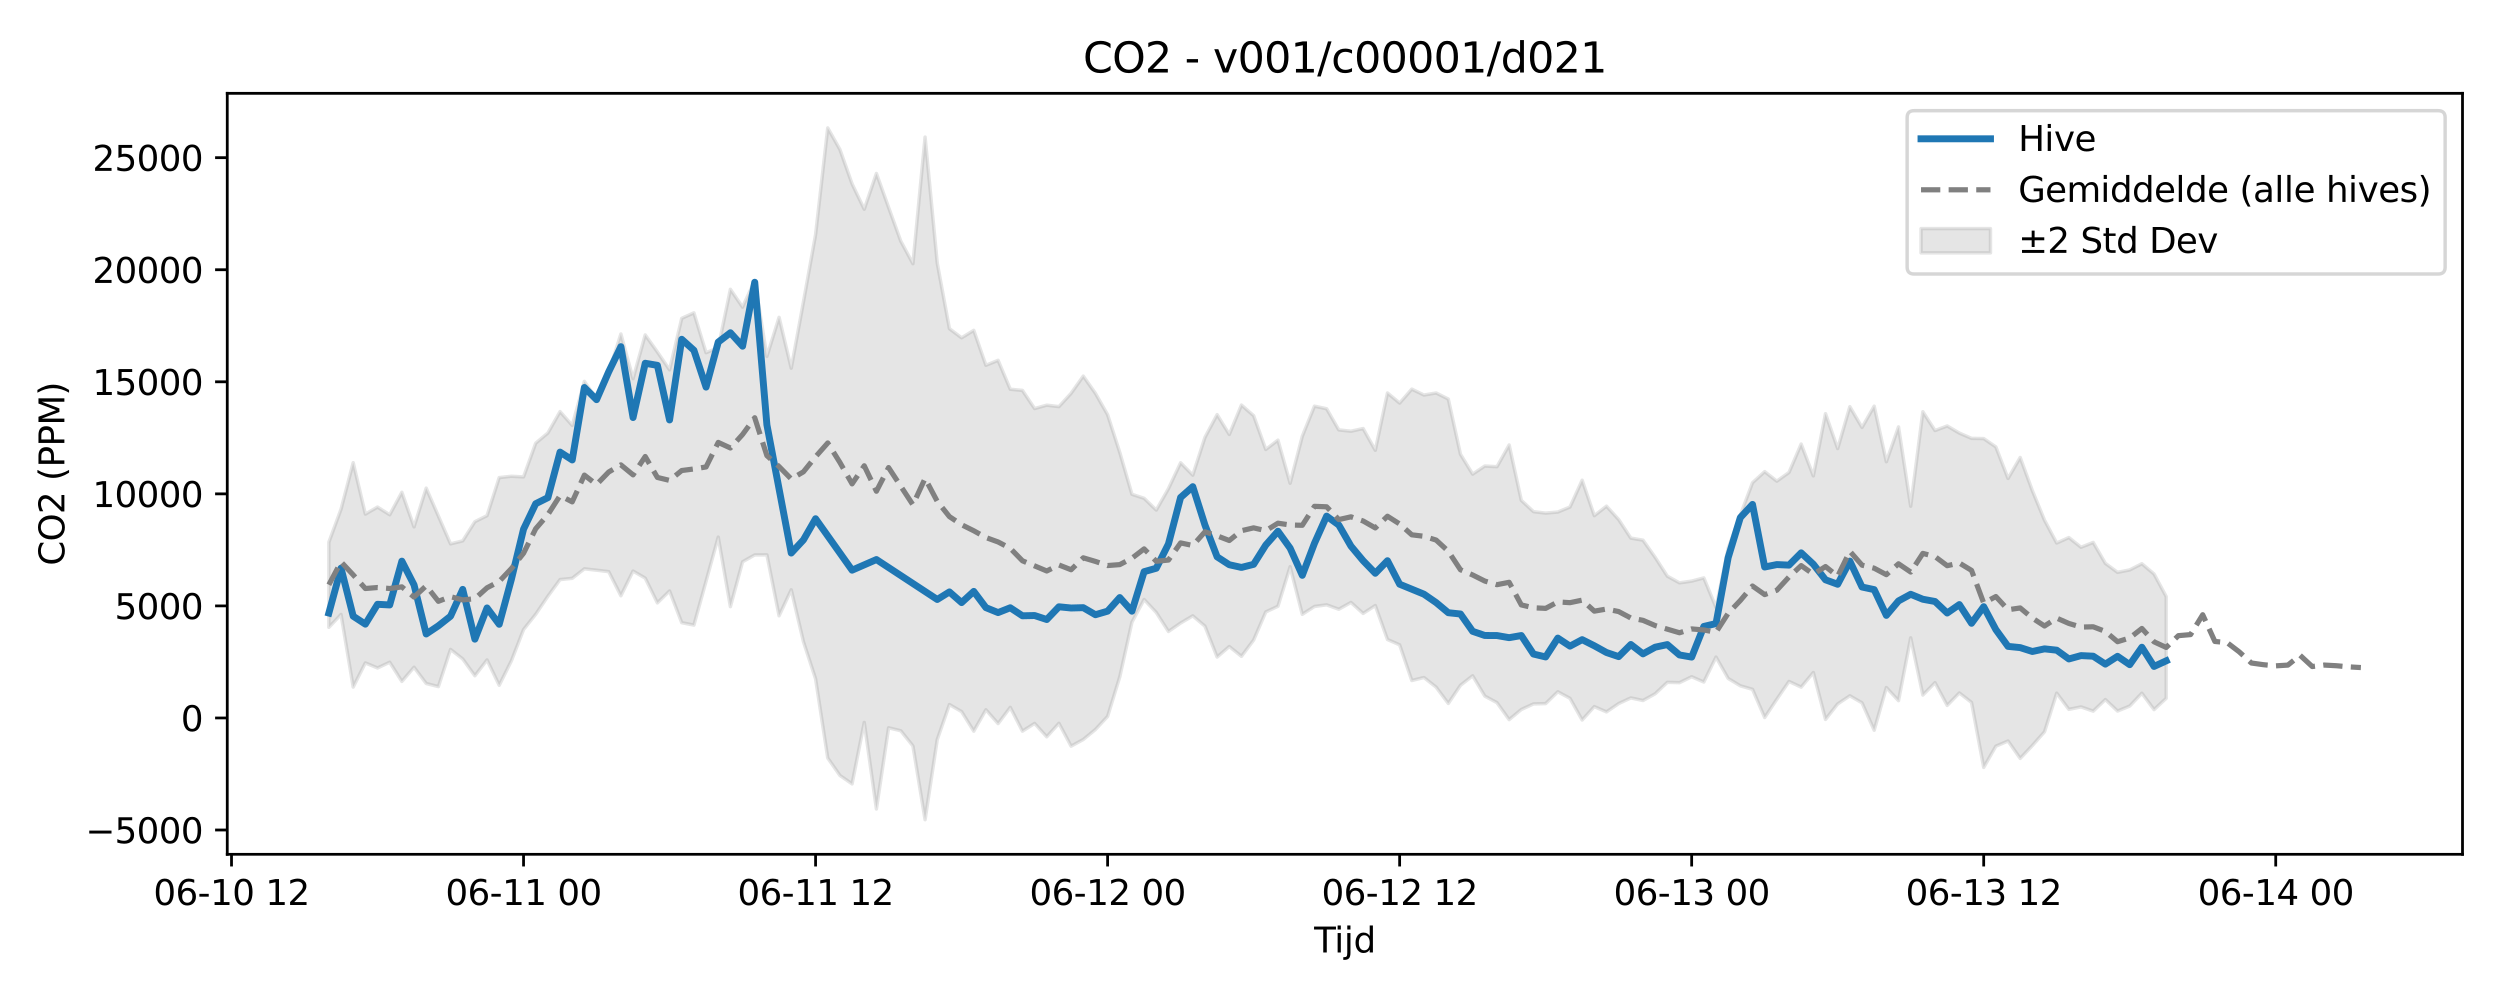 <?xml version="1.0" encoding="utf-8" standalone="no"?>
<!DOCTYPE svg PUBLIC "-//W3C//DTD SVG 1.1//EN"
  "http://www.w3.org/Graphics/SVG/1.1/DTD/svg11.dtd">
<svg xmlns:xlink="http://www.w3.org/1999/xlink" width="720pt" height="288pt" viewBox="0 0 720 288" xmlns="http://www.w3.org/2000/svg" version="1.1">
 <defs>
  <style type="text/css">*{stroke-linejoin: round; stroke-linecap: butt}</style>
 </defs>
 <g id="figure_1">
  <g id="patch_1">
   <path d="M 0 288 
L 720 288 
L 720 0 
L 0 0 
z
" style="fill: #ffffff"/>
  </g>
  <g id="axes_1">
   <g id="patch_2">
    <path d="M 65.45 246.04 
L 709.2 246.04 
L 709.2 26.88 
L 65.45 26.88 
z
" style="fill: #ffffff"/>
   </g>
   <g id="FillBetweenPolyCollection_1">
    <defs>
     <path id="m0cce850553" d="M 94.711 -131.85 
L 94.711 -107.326 
L 98.216 -111.037 
L 101.72 -90.12 
L 105.224 -97.076 
L 108.729 -95.622 
L 112.233 -97.276 
L 115.737 -91.741 
L 119.242 -95.83 
L 122.746 -91.153 
L 126.251 -90.254 
L 129.755 -100.965 
L 133.259 -98.223 
L 136.764 -93.38 
L 140.268 -97.934 
L 143.772 -90.638 
L 147.277 -97.667 
L 150.781 -106.684 
L 154.285 -111.089 
L 157.79 -116.275 
L 161.294 -121.079 
L 164.798 -121.437 
L 168.303 -124.173 
L 171.807 -123.781 
L 175.312 -123.364 
L 178.816 -116.416 
L 182.32 -123.534 
L 185.825 -121.498 
L 189.329 -114.367 
L 192.833 -117.801 
L 196.338 -108.666 
L 199.842 -107.972 
L 203.346 -120.616 
L 206.851 -133.316 
L 210.355 -113.282 
L 213.859 -126.2 
L 217.364 -128.179 
L 220.868 -128.191 
L 224.372 -110.651 
L 227.877 -118.142 
L 231.381 -103.223 
L 234.886 -92.496 
L 238.39 -69.696 
L 241.894 -64.666 
L 245.399 -62.239 
L 248.903 -79.957 
L 252.407 -55.011 
L 255.912 -78.392 
L 259.416 -77.546 
L 262.92 -73.177 
L 266.425 -51.922 
L 269.929 -75.005 
L 273.433 -85.092 
L 276.938 -83.055 
L 280.442 -77.421 
L 283.947 -83.582 
L 287.451 -79.598 
L 290.955 -84.281 
L 294.46 -77.422 
L 297.964 -79.65 
L 301.468 -75.801 
L 304.973 -79.687 
L 308.477 -73.108 
L 311.981 -75.015 
L 315.486 -77.904 
L 318.99 -81.676 
L 322.494 -93.076 
L 325.999 -108.819 
L 329.503 -115.348 
L 333.007 -111.6 
L 336.512 -106.134 
L 340.016 -108.563 
L 343.521 -110.634 
L 347.025 -107.655 
L 350.529 -98.771 
L 354.034 -101.799 
L 357.538 -98.973 
L 361.042 -103.654 
L 364.547 -111.756 
L 368.051 -113.401 
L 371.555 -124.785 
L 375.06 -111.068 
L 378.564 -113.334 
L 382.068 -113.804 
L 385.573 -112.538 
L 389.077 -114.497 
L 392.582 -111.329 
L 396.086 -113.607 
L 399.59 -103.821 
L 403.095 -102.284 
L 406.599 -92.008 
L 410.103 -92.876 
L 413.608 -90.093 
L 417.112 -85.402 
L 420.616 -90.636 
L 424.121 -93.378 
L 427.625 -87.522 
L 431.129 -85.632 
L 434.634 -80.746 
L 438.138 -83.663 
L 441.643 -85.271 
L 445.147 -85.357 
L 448.651 -88.766 
L 452.156 -86.881 
L 455.66 -80.635 
L 459.164 -84.491 
L 462.669 -82.972 
L 466.173 -85.366 
L 469.677 -87 
L 473.182 -86.248 
L 476.686 -88.186 
L 480.19 -91.486 
L 483.695 -91.389 
L 487.199 -93.098 
L 490.703 -91.574 
L 494.208 -98.756 
L 497.712 -92.606 
L 501.217 -90.483 
L 504.721 -89.475 
L 508.225 -81.348 
L 511.73 -86.618 
L 515.234 -91.746 
L 518.738 -90.106 
L 522.243 -94.311 
L 525.747 -80.805 
L 529.251 -85.263 
L 532.756 -87.609 
L 536.26 -85.578 
L 539.764 -77.693 
L 543.269 -89.977 
L 546.773 -86.204 
L 550.278 -104.304 
L 553.782 -87.82 
L 557.286 -91.394 
L 560.791 -84.835 
L 564.295 -88.432 
L 567.799 -85.7 
L 571.304 -66.972 
L 574.808 -73.099 
L 578.312 -74.588 
L 581.817 -69.575 
L 585.321 -73.289 
L 588.825 -77.248 
L 592.33 -88.371 
L 595.834 -83.703 
L 599.338 -84.409 
L 602.843 -83.189 
L 606.347 -86.527 
L 609.852 -83.218 
L 613.356 -84.656 
L 616.86 -88.35 
L 620.365 -83.623 
L 623.869 -86.891 
L 623.869 -116.184 
L 623.869 -116.184 
L 620.365 -122.692 
L 616.86 -125.651 
L 613.356 -123.862 
L 609.852 -123.166 
L 606.347 -125.756 
L 602.843 -131.785 
L 599.338 -130.392 
L 595.834 -133.187 
L 592.33 -131.608 
L 588.825 -138.177 
L 585.321 -146.69 
L 581.817 -156.242 
L 578.312 -150.199 
L 574.808 -159.289 
L 571.304 -161.694 
L 567.799 -161.756 
L 564.295 -163.275 
L 560.791 -165.325 
L 557.286 -164.01 
L 553.782 -169.422 
L 550.278 -142.202 
L 546.773 -165.053 
L 543.269 -155.017 
L 539.764 -171.021 
L 536.26 -164.895 
L 532.756 -170.874 
L 529.251 -158.816 
L 525.747 -168.862 
L 522.243 -150.949 
L 518.738 -160.112 
L 515.234 -151.943 
L 511.73 -149.424 
L 508.225 -152.175 
L 504.721 -148.973 
L 501.217 -139.644 
L 497.712 -130.139 
L 494.208 -113.05 
L 490.703 -121.568 
L 487.199 -120.645 
L 483.695 -120.138 
L 480.19 -122.066 
L 476.686 -127.492 
L 473.182 -132.432 
L 469.677 -133.031 
L 466.173 -138.377 
L 462.669 -142.223 
L 459.164 -139.486 
L 455.66 -149.693 
L 452.156 -141.977 
L 448.651 -140.536 
L 445.147 -140.228 
L 441.643 -140.643 
L 438.138 -143.904 
L 434.634 -159.85 
L 431.129 -153.591 
L 427.625 -153.787 
L 424.121 -151.448 
L 420.616 -157.179 
L 417.112 -173.07 
L 413.608 -174.824 
L 410.103 -174.232 
L 406.599 -175.935 
L 403.095 -171.914 
L 399.59 -174.825 
L 396.086 -158.313 
L 392.582 -164.585 
L 389.077 -163.812 
L 385.573 -164.189 
L 382.068 -170.283 
L 378.564 -171.023 
L 375.06 -162.359 
L 371.555 -148.821 
L 368.051 -161.242 
L 364.547 -158.556 
L 361.042 -168.297 
L 357.538 -171.347 
L 354.034 -162.874 
L 350.529 -168.583 
L 347.025 -162.036 
L 343.521 -151.157 
L 340.016 -154.72 
L 336.512 -147.27 
L 333.007 -141.106 
L 329.503 -144.491 
L 325.999 -145.648 
L 322.494 -157.707 
L 318.99 -168.566 
L 315.486 -174.713 
L 311.981 -179.682 
L 308.477 -174.726 
L 304.973 -170.892 
L 301.468 -171.31 
L 297.964 -170.341 
L 294.46 -175.572 
L 290.955 -175.903 
L 287.451 -184.232 
L 283.947 -182.8 
L 280.442 -192.86 
L 276.938 -190.712 
L 273.433 -193.347 
L 269.929 -212.213 
L 266.425 -248.52 
L 262.92 -212.056 
L 259.416 -218.574 
L 255.912 -228.282 
L 252.407 -238.042 
L 248.903 -227.746 
L 245.399 -235.054 
L 241.894 -244.946 
L 238.39 -251.158 
L 234.886 -220.424 
L 231.381 -201.003 
L 227.877 -181.959 
L 224.372 -196.606 
L 220.868 -185.353 
L 217.364 -207.194 
L 213.859 -199.543 
L 210.355 -204.684 
L 206.851 -187.857 
L 203.346 -186.425 
L 199.842 -197.906 
L 196.338 -196.319 
L 192.833 -181.488 
L 189.329 -186.629 
L 185.825 -191.543 
L 182.32 -178.943 
L 178.816 -191.816 
L 175.312 -180.768 
L 171.807 -173.107 
L 168.303 -178.162 
L 164.798 -165.482 
L 161.294 -169.464 
L 157.79 -163.301 
L 154.285 -160.363 
L 150.781 -150.656 
L 147.277 -150.837 
L 143.772 -150.455 
L 140.268 -139.494 
L 136.764 -137.759 
L 133.259 -132.231 
L 129.755 -131.363 
L 126.251 -139.393 
L 122.746 -147.418 
L 119.242 -136.262 
L 115.737 -146.226 
L 112.233 -139.749 
L 108.729 -141.965 
L 105.224 -139.939 
L 101.72 -154.752 
L 98.216 -141.346 
L 94.711 -131.85 
z
" style="stroke: #808080; stroke-opacity: 0.2"/>
    </defs>
    <g clip-path="url(#pb3537c54d0)">
     <use xlink:href="#m0cce850553" x="0" y="288" style="fill: #808080; fill-opacity: 0.2; stroke: #808080; stroke-opacity: 0.2"/>
    </g>
   </g>
   <g id="matplotlib.axis_1">
    <g id="xtick_1">
     <g id="line2d_1">
      <defs>
       <path id="m7b933e4ad0" d="M 0 0 
L 0 3.5 
" style="stroke: #000000; stroke-width: 0.8"/>
      </defs>
      <g>
       <use xlink:href="#m7b933e4ad0" x="66.677" y="246.04" style="stroke: #000000; stroke-width: 0.8"/>
      </g>
     </g>
     <g id="text_1">
      <!-- 06-10 12 -->
      <g transform="translate(44.196 260.638) scale(0.1 -0.1)">
       <defs>
        <path id="DejaVuSans-30" d="M 2034 4250 
Q 1547 4250 1301 3770 
Q 1056 3291 1056 2328 
Q 1056 1369 1301 889 
Q 1547 409 2034 409 
Q 2525 409 2770 889 
Q 3016 1369 3016 2328 
Q 3016 3291 2770 3770 
Q 2525 4250 2034 4250 
z
M 2034 4750 
Q 2819 4750 3233 4129 
Q 3647 3509 3647 2328 
Q 3647 1150 3233 529 
Q 2819 -91 2034 -91 
Q 1250 -91 836 529 
Q 422 1150 422 2328 
Q 422 3509 836 4129 
Q 1250 4750 2034 4750 
z
" transform="scale(0.016)"/>
        <path id="DejaVuSans-36" d="M 2113 2584 
Q 1688 2584 1439 2293 
Q 1191 2003 1191 1497 
Q 1191 994 1439 701 
Q 1688 409 2113 409 
Q 2538 409 2786 701 
Q 3034 994 3034 1497 
Q 3034 2003 2786 2293 
Q 2538 2584 2113 2584 
z
M 3366 4563 
L 3366 3988 
Q 3128 4100 2886 4159 
Q 2644 4219 2406 4219 
Q 1781 4219 1451 3797 
Q 1122 3375 1075 2522 
Q 1259 2794 1537 2939 
Q 1816 3084 2150 3084 
Q 2853 3084 3261 2657 
Q 3669 2231 3669 1497 
Q 3669 778 3244 343 
Q 2819 -91 2113 -91 
Q 1303 -91 875 529 
Q 447 1150 447 2328 
Q 447 3434 972 4092 
Q 1497 4750 2381 4750 
Q 2619 4750 2861 4703 
Q 3103 4656 3366 4563 
z
" transform="scale(0.016)"/>
        <path id="DejaVuSans-2d" d="M 313 2009 
L 1997 2009 
L 1997 1497 
L 313 1497 
L 313 2009 
z
" transform="scale(0.016)"/>
        <path id="DejaVuSans-31" d="M 794 531 
L 1825 531 
L 1825 4091 
L 703 3866 
L 703 4441 
L 1819 4666 
L 2450 4666 
L 2450 531 
L 3481 531 
L 3481 0 
L 794 0 
L 794 531 
z
" transform="scale(0.016)"/>
        <path id="DejaVuSans-20" transform="scale(0.016)"/>
        <path id="DejaVuSans-32" d="M 1228 531 
L 3431 531 
L 3431 0 
L 469 0 
L 469 531 
Q 828 903 1448 1529 
Q 2069 2156 2228 2338 
Q 2531 2678 2651 2914 
Q 2772 3150 2772 3378 
Q 2772 3750 2511 3984 
Q 2250 4219 1831 4219 
Q 1534 4219 1204 4116 
Q 875 4013 500 3803 
L 500 4441 
Q 881 4594 1212 4672 
Q 1544 4750 1819 4750 
Q 2544 4750 2975 4387 
Q 3406 4025 3406 3419 
Q 3406 3131 3298 2873 
Q 3191 2616 2906 2266 
Q 2828 2175 2409 1742 
Q 1991 1309 1228 531 
z
" transform="scale(0.016)"/>
       </defs>
       <use xlink:href="#DejaVuSans-30"/>
       <use xlink:href="#DejaVuSans-36" transform="translate(63.623 0)"/>
       <use xlink:href="#DejaVuSans-2d" transform="translate(127.246 0)"/>
       <use xlink:href="#DejaVuSans-31" transform="translate(163.33 0)"/>
       <use xlink:href="#DejaVuSans-30" transform="translate(226.953 0)"/>
       <use xlink:href="#DejaVuSans-20" transform="translate(290.576 0)"/>
       <use xlink:href="#DejaVuSans-31" transform="translate(322.363 0)"/>
       <use xlink:href="#DejaVuSans-32" transform="translate(385.986 0)"/>
      </g>
     </g>
    </g>
    <g id="xtick_2">
     <g id="line2d_2">
      <g>
       <use xlink:href="#m7b933e4ad0" x="150.781" y="246.04" style="stroke: #000000; stroke-width: 0.8"/>
      </g>
     </g>
     <g id="text_2">
      <!-- 06-11 00 -->
      <g transform="translate(128.301 260.638) scale(0.1 -0.1)">
       <use xlink:href="#DejaVuSans-30"/>
       <use xlink:href="#DejaVuSans-36" transform="translate(63.623 0)"/>
       <use xlink:href="#DejaVuSans-2d" transform="translate(127.246 0)"/>
       <use xlink:href="#DejaVuSans-31" transform="translate(163.33 0)"/>
       <use xlink:href="#DejaVuSans-31" transform="translate(226.953 0)"/>
       <use xlink:href="#DejaVuSans-20" transform="translate(290.576 0)"/>
       <use xlink:href="#DejaVuSans-30" transform="translate(322.363 0)"/>
       <use xlink:href="#DejaVuSans-30" transform="translate(385.986 0)"/>
      </g>
     </g>
    </g>
    <g id="xtick_3">
     <g id="line2d_3">
      <g>
       <use xlink:href="#m7b933e4ad0" x="234.886" y="246.04" style="stroke: #000000; stroke-width: 0.8"/>
      </g>
     </g>
     <g id="text_3">
      <!-- 06-11 12 -->
      <g transform="translate(212.405 260.638) scale(0.1 -0.1)">
       <use xlink:href="#DejaVuSans-30"/>
       <use xlink:href="#DejaVuSans-36" transform="translate(63.623 0)"/>
       <use xlink:href="#DejaVuSans-2d" transform="translate(127.246 0)"/>
       <use xlink:href="#DejaVuSans-31" transform="translate(163.33 0)"/>
       <use xlink:href="#DejaVuSans-31" transform="translate(226.953 0)"/>
       <use xlink:href="#DejaVuSans-20" transform="translate(290.576 0)"/>
       <use xlink:href="#DejaVuSans-31" transform="translate(322.363 0)"/>
       <use xlink:href="#DejaVuSans-32" transform="translate(385.986 0)"/>
      </g>
     </g>
    </g>
    <g id="xtick_4">
     <g id="line2d_4">
      <g>
       <use xlink:href="#m7b933e4ad0" x="318.99" y="246.04" style="stroke: #000000; stroke-width: 0.8"/>
      </g>
     </g>
     <g id="text_4">
      <!-- 06-12 00 -->
      <g transform="translate(296.51 260.638) scale(0.1 -0.1)">
       <use xlink:href="#DejaVuSans-30"/>
       <use xlink:href="#DejaVuSans-36" transform="translate(63.623 0)"/>
       <use xlink:href="#DejaVuSans-2d" transform="translate(127.246 0)"/>
       <use xlink:href="#DejaVuSans-31" transform="translate(163.33 0)"/>
       <use xlink:href="#DejaVuSans-32" transform="translate(226.953 0)"/>
       <use xlink:href="#DejaVuSans-20" transform="translate(290.576 0)"/>
       <use xlink:href="#DejaVuSans-30" transform="translate(322.363 0)"/>
       <use xlink:href="#DejaVuSans-30" transform="translate(385.986 0)"/>
      </g>
     </g>
    </g>
    <g id="xtick_5">
     <g id="line2d_5">
      <g>
       <use xlink:href="#m7b933e4ad0" x="403.095" y="246.04" style="stroke: #000000; stroke-width: 0.8"/>
      </g>
     </g>
     <g id="text_5">
      <!-- 06-12 12 -->
      <g transform="translate(380.614 260.638) scale(0.1 -0.1)">
       <use xlink:href="#DejaVuSans-30"/>
       <use xlink:href="#DejaVuSans-36" transform="translate(63.623 0)"/>
       <use xlink:href="#DejaVuSans-2d" transform="translate(127.246 0)"/>
       <use xlink:href="#DejaVuSans-31" transform="translate(163.33 0)"/>
       <use xlink:href="#DejaVuSans-32" transform="translate(226.953 0)"/>
       <use xlink:href="#DejaVuSans-20" transform="translate(290.576 0)"/>
       <use xlink:href="#DejaVuSans-31" transform="translate(322.363 0)"/>
       <use xlink:href="#DejaVuSans-32" transform="translate(385.986 0)"/>
      </g>
     </g>
    </g>
    <g id="xtick_6">
     <g id="line2d_6">
      <g>
       <use xlink:href="#m7b933e4ad0" x="487.199" y="246.04" style="stroke: #000000; stroke-width: 0.8"/>
      </g>
     </g>
     <g id="text_6">
      <!-- 06-13 00 -->
      <g transform="translate(464.719 260.638) scale(0.1 -0.1)">
       <defs>
        <path id="DejaVuSans-33" d="M 2597 2516 
Q 3050 2419 3304 2112 
Q 3559 1806 3559 1356 
Q 3559 666 3084 287 
Q 2609 -91 1734 -91 
Q 1441 -91 1130 -33 
Q 819 25 488 141 
L 488 750 
Q 750 597 1062 519 
Q 1375 441 1716 441 
Q 2309 441 2620 675 
Q 2931 909 2931 1356 
Q 2931 1769 2642 2001 
Q 2353 2234 1838 2234 
L 1294 2234 
L 1294 2753 
L 1863 2753 
Q 2328 2753 2575 2939 
Q 2822 3125 2822 3475 
Q 2822 3834 2567 4026 
Q 2313 4219 1838 4219 
Q 1578 4219 1281 4162 
Q 984 4106 628 3988 
L 628 4550 
Q 988 4650 1302 4700 
Q 1616 4750 1894 4750 
Q 2613 4750 3031 4423 
Q 3450 4097 3450 3541 
Q 3450 3153 3228 2886 
Q 3006 2619 2597 2516 
z
" transform="scale(0.016)"/>
       </defs>
       <use xlink:href="#DejaVuSans-30"/>
       <use xlink:href="#DejaVuSans-36" transform="translate(63.623 0)"/>
       <use xlink:href="#DejaVuSans-2d" transform="translate(127.246 0)"/>
       <use xlink:href="#DejaVuSans-31" transform="translate(163.33 0)"/>
       <use xlink:href="#DejaVuSans-33" transform="translate(226.953 0)"/>
       <use xlink:href="#DejaVuSans-20" transform="translate(290.576 0)"/>
       <use xlink:href="#DejaVuSans-30" transform="translate(322.363 0)"/>
       <use xlink:href="#DejaVuSans-30" transform="translate(385.986 0)"/>
      </g>
     </g>
    </g>
    <g id="xtick_7">
     <g id="line2d_7">
      <g>
       <use xlink:href="#m7b933e4ad0" x="571.304" y="246.04" style="stroke: #000000; stroke-width: 0.8"/>
      </g>
     </g>
     <g id="text_7">
      <!-- 06-13 12 -->
      <g transform="translate(548.823 260.638) scale(0.1 -0.1)">
       <use xlink:href="#DejaVuSans-30"/>
       <use xlink:href="#DejaVuSans-36" transform="translate(63.623 0)"/>
       <use xlink:href="#DejaVuSans-2d" transform="translate(127.246 0)"/>
       <use xlink:href="#DejaVuSans-31" transform="translate(163.33 0)"/>
       <use xlink:href="#DejaVuSans-33" transform="translate(226.953 0)"/>
       <use xlink:href="#DejaVuSans-20" transform="translate(290.576 0)"/>
       <use xlink:href="#DejaVuSans-31" transform="translate(322.363 0)"/>
       <use xlink:href="#DejaVuSans-32" transform="translate(385.986 0)"/>
      </g>
     </g>
    </g>
    <g id="xtick_8">
     <g id="line2d_8">
      <g>
       <use xlink:href="#m7b933e4ad0" x="655.408" y="246.04" style="stroke: #000000; stroke-width: 0.8"/>
      </g>
     </g>
     <g id="text_8">
      <!-- 06-14 00 -->
      <g transform="translate(632.928 260.638) scale(0.1 -0.1)">
       <defs>
        <path id="DejaVuSans-34" d="M 2419 4116 
L 825 1625 
L 2419 1625 
L 2419 4116 
z
M 2253 4666 
L 3047 4666 
L 3047 1625 
L 3713 1625 
L 3713 1100 
L 3047 1100 
L 3047 0 
L 2419 0 
L 2419 1100 
L 313 1100 
L 313 1709 
L 2253 4666 
z
" transform="scale(0.016)"/>
       </defs>
       <use xlink:href="#DejaVuSans-30"/>
       <use xlink:href="#DejaVuSans-36" transform="translate(63.623 0)"/>
       <use xlink:href="#DejaVuSans-2d" transform="translate(127.246 0)"/>
       <use xlink:href="#DejaVuSans-31" transform="translate(163.33 0)"/>
       <use xlink:href="#DejaVuSans-34" transform="translate(226.953 0)"/>
       <use xlink:href="#DejaVuSans-20" transform="translate(290.576 0)"/>
       <use xlink:href="#DejaVuSans-30" transform="translate(322.363 0)"/>
       <use xlink:href="#DejaVuSans-30" transform="translate(385.986 0)"/>
      </g>
     </g>
    </g>
    <g id="text_9">
     <!-- Tijd -->
     <g transform="translate(378.475 274.317) scale(0.1 -0.1)">
      <defs>
       <path id="DejaVuSans-54" d="M -19 4666 
L 3928 4666 
L 3928 4134 
L 2272 4134 
L 2272 0 
L 1638 0 
L 1638 4134 
L -19 4134 
L -19 4666 
z
" transform="scale(0.016)"/>
       <path id="DejaVuSans-69" d="M 603 3500 
L 1178 3500 
L 1178 0 
L 603 0 
L 603 3500 
z
M 603 4863 
L 1178 4863 
L 1178 4134 
L 603 4134 
L 603 4863 
z
" transform="scale(0.016)"/>
       <path id="DejaVuSans-6a" d="M 603 3500 
L 1178 3500 
L 1178 -63 
Q 1178 -731 923 -1031 
Q 669 -1331 103 -1331 
L -116 -1331 
L -116 -844 
L 38 -844 
Q 366 -844 484 -692 
Q 603 -541 603 -63 
L 603 3500 
z
M 603 4863 
L 1178 4863 
L 1178 4134 
L 603 4134 
L 603 4863 
z
" transform="scale(0.016)"/>
       <path id="DejaVuSans-64" d="M 2906 2969 
L 2906 4863 
L 3481 4863 
L 3481 0 
L 2906 0 
L 2906 525 
Q 2725 213 2448 61 
Q 2172 -91 1784 -91 
Q 1150 -91 751 415 
Q 353 922 353 1747 
Q 353 2572 751 3078 
Q 1150 3584 1784 3584 
Q 2172 3584 2448 3432 
Q 2725 3281 2906 2969 
z
M 947 1747 
Q 947 1113 1208 752 
Q 1469 391 1925 391 
Q 2381 391 2643 752 
Q 2906 1113 2906 1747 
Q 2906 2381 2643 2742 
Q 2381 3103 1925 3103 
Q 1469 3103 1208 2742 
Q 947 2381 947 1747 
z
" transform="scale(0.016)"/>
      </defs>
      <use xlink:href="#DejaVuSans-54"/>
      <use xlink:href="#DejaVuSans-69" transform="translate(57.959 0)"/>
      <use xlink:href="#DejaVuSans-6a" transform="translate(85.742 0)"/>
      <use xlink:href="#DejaVuSans-64" transform="translate(113.525 0)"/>
     </g>
    </g>
   </g>
   <g id="matplotlib.axis_2">
    <g id="ytick_1">
     <g id="line2d_9">
      <defs>
       <path id="m55df3c1cd4" d="M 0 0 
L -3.5 0 
" style="stroke: #000000; stroke-width: 0.8"/>
      </defs>
      <g>
       <use xlink:href="#m55df3c1cd4" x="65.45" y="239.047" style="stroke: #000000; stroke-width: 0.8"/>
      </g>
     </g>
     <g id="text_10">
      <!-- −5000 -->
      <g transform="translate(24.62 242.846) scale(0.1 -0.1)">
       <defs>
        <path id="DejaVuSans-2212" d="M 678 2272 
L 4684 2272 
L 4684 1741 
L 678 1741 
L 678 2272 
z
" transform="scale(0.016)"/>
        <path id="DejaVuSans-35" d="M 691 4666 
L 3169 4666 
L 3169 4134 
L 1269 4134 
L 1269 2991 
Q 1406 3038 1543 3061 
Q 1681 3084 1819 3084 
Q 2600 3084 3056 2656 
Q 3513 2228 3513 1497 
Q 3513 744 3044 326 
Q 2575 -91 1722 -91 
Q 1428 -91 1123 -41 
Q 819 9 494 109 
L 494 744 
Q 775 591 1075 516 
Q 1375 441 1709 441 
Q 2250 441 2565 725 
Q 2881 1009 2881 1497 
Q 2881 1984 2565 2268 
Q 2250 2553 1709 2553 
Q 1456 2553 1204 2497 
Q 953 2441 691 2322 
L 691 4666 
z
" transform="scale(0.016)"/>
       </defs>
       <use xlink:href="#DejaVuSans-2212"/>
       <use xlink:href="#DejaVuSans-35" transform="translate(83.789 0)"/>
       <use xlink:href="#DejaVuSans-30" transform="translate(147.412 0)"/>
       <use xlink:href="#DejaVuSans-30" transform="translate(211.035 0)"/>
       <use xlink:href="#DejaVuSans-30" transform="translate(274.658 0)"/>
      </g>
     </g>
    </g>
    <g id="ytick_2">
     <g id="line2d_10">
      <g>
       <use xlink:href="#m55df3c1cd4" x="65.45" y="206.774" style="stroke: #000000; stroke-width: 0.8"/>
      </g>
     </g>
     <g id="text_11">
      <!-- 0 -->
      <g transform="translate(52.087 210.573) scale(0.1 -0.1)">
       <use xlink:href="#DejaVuSans-30"/>
      </g>
     </g>
    </g>
    <g id="ytick_3">
     <g id="line2d_11">
      <g>
       <use xlink:href="#m55df3c1cd4" x="65.45" y="174.5" style="stroke: #000000; stroke-width: 0.8"/>
      </g>
     </g>
     <g id="text_12">
      <!-- 5000 -->
      <g transform="translate(33 178.299) scale(0.1 -0.1)">
       <use xlink:href="#DejaVuSans-35"/>
       <use xlink:href="#DejaVuSans-30" transform="translate(63.623 0)"/>
       <use xlink:href="#DejaVuSans-30" transform="translate(127.246 0)"/>
       <use xlink:href="#DejaVuSans-30" transform="translate(190.869 0)"/>
      </g>
     </g>
    </g>
    <g id="ytick_4">
     <g id="line2d_12">
      <g>
       <use xlink:href="#m55df3c1cd4" x="65.45" y="142.227" style="stroke: #000000; stroke-width: 0.8"/>
      </g>
     </g>
     <g id="text_13">
      <!-- 10000 -->
      <g transform="translate(26.637 146.026) scale(0.1 -0.1)">
       <use xlink:href="#DejaVuSans-31"/>
       <use xlink:href="#DejaVuSans-30" transform="translate(63.623 0)"/>
       <use xlink:href="#DejaVuSans-30" transform="translate(127.246 0)"/>
       <use xlink:href="#DejaVuSans-30" transform="translate(190.869 0)"/>
       <use xlink:href="#DejaVuSans-30" transform="translate(254.492 0)"/>
      </g>
     </g>
    </g>
    <g id="ytick_5">
     <g id="line2d_13">
      <g>
       <use xlink:href="#m55df3c1cd4" x="65.45" y="109.953" style="stroke: #000000; stroke-width: 0.8"/>
      </g>
     </g>
     <g id="text_14">
      <!-- 15000 -->
      <g transform="translate(26.637 113.752) scale(0.1 -0.1)">
       <use xlink:href="#DejaVuSans-31"/>
       <use xlink:href="#DejaVuSans-35" transform="translate(63.623 0)"/>
       <use xlink:href="#DejaVuSans-30" transform="translate(127.246 0)"/>
       <use xlink:href="#DejaVuSans-30" transform="translate(190.869 0)"/>
       <use xlink:href="#DejaVuSans-30" transform="translate(254.492 0)"/>
      </g>
     </g>
    </g>
    <g id="ytick_6">
     <g id="line2d_14">
      <g>
       <use xlink:href="#m55df3c1cd4" x="65.45" y="77.679" style="stroke: #000000; stroke-width: 0.8"/>
      </g>
     </g>
     <g id="text_15">
      <!-- 20000 -->
      <g transform="translate(26.637 81.479) scale(0.1 -0.1)">
       <use xlink:href="#DejaVuSans-32"/>
       <use xlink:href="#DejaVuSans-30" transform="translate(63.623 0)"/>
       <use xlink:href="#DejaVuSans-30" transform="translate(127.246 0)"/>
       <use xlink:href="#DejaVuSans-30" transform="translate(190.869 0)"/>
       <use xlink:href="#DejaVuSans-30" transform="translate(254.492 0)"/>
      </g>
     </g>
    </g>
    <g id="ytick_7">
     <g id="line2d_15">
      <g>
       <use xlink:href="#m55df3c1cd4" x="65.45" y="45.406" style="stroke: #000000; stroke-width: 0.8"/>
      </g>
     </g>
     <g id="text_16">
      <!-- 25000 -->
      <g transform="translate(26.637 49.205) scale(0.1 -0.1)">
       <use xlink:href="#DejaVuSans-32"/>
       <use xlink:href="#DejaVuSans-35" transform="translate(63.623 0)"/>
       <use xlink:href="#DejaVuSans-30" transform="translate(127.246 0)"/>
       <use xlink:href="#DejaVuSans-30" transform="translate(190.869 0)"/>
       <use xlink:href="#DejaVuSans-30" transform="translate(254.492 0)"/>
      </g>
     </g>
    </g>
    <g id="text_17">
     <!-- CO2 (PPM) -->
     <g transform="translate(18.541 162.903) rotate(-90) scale(0.1 -0.1)">
      <defs>
       <path id="DejaVuSans-43" d="M 4122 4306 
L 4122 3641 
Q 3803 3938 3442 4084 
Q 3081 4231 2675 4231 
Q 1875 4231 1450 3742 
Q 1025 3253 1025 2328 
Q 1025 1406 1450 917 
Q 1875 428 2675 428 
Q 3081 428 3442 575 
Q 3803 722 4122 1019 
L 4122 359 
Q 3791 134 3420 21 
Q 3050 -91 2638 -91 
Q 1578 -91 968 557 
Q 359 1206 359 2328 
Q 359 3453 968 4101 
Q 1578 4750 2638 4750 
Q 3056 4750 3426 4639 
Q 3797 4528 4122 4306 
z
" transform="scale(0.016)"/>
       <path id="DejaVuSans-4f" d="M 2522 4238 
Q 1834 4238 1429 3725 
Q 1025 3213 1025 2328 
Q 1025 1447 1429 934 
Q 1834 422 2522 422 
Q 3209 422 3611 934 
Q 4013 1447 4013 2328 
Q 4013 3213 3611 3725 
Q 3209 4238 2522 4238 
z
M 2522 4750 
Q 3503 4750 4090 4092 
Q 4678 3434 4678 2328 
Q 4678 1225 4090 567 
Q 3503 -91 2522 -91 
Q 1538 -91 948 565 
Q 359 1222 359 2328 
Q 359 3434 948 4092 
Q 1538 4750 2522 4750 
z
" transform="scale(0.016)"/>
       <path id="DejaVuSans-28" d="M 1984 4856 
Q 1566 4138 1362 3434 
Q 1159 2731 1159 2009 
Q 1159 1288 1364 580 
Q 1569 -128 1984 -844 
L 1484 -844 
Q 1016 -109 783 600 
Q 550 1309 550 2009 
Q 550 2706 781 3412 
Q 1013 4119 1484 4856 
L 1984 4856 
z
" transform="scale(0.016)"/>
       <path id="DejaVuSans-50" d="M 1259 4147 
L 1259 2394 
L 2053 2394 
Q 2494 2394 2734 2622 
Q 2975 2850 2975 3272 
Q 2975 3691 2734 3919 
Q 2494 4147 2053 4147 
L 1259 4147 
z
M 628 4666 
L 2053 4666 
Q 2838 4666 3239 4311 
Q 3641 3956 3641 3272 
Q 3641 2581 3239 2228 
Q 2838 1875 2053 1875 
L 1259 1875 
L 1259 0 
L 628 0 
L 628 4666 
z
" transform="scale(0.016)"/>
       <path id="DejaVuSans-4d" d="M 628 4666 
L 1569 4666 
L 2759 1491 
L 3956 4666 
L 4897 4666 
L 4897 0 
L 4281 0 
L 4281 4097 
L 3078 897 
L 2444 897 
L 1241 4097 
L 1241 0 
L 628 0 
L 628 4666 
z
" transform="scale(0.016)"/>
       <path id="DejaVuSans-29" d="M 513 4856 
L 1013 4856 
Q 1481 4119 1714 3412 
Q 1947 2706 1947 2009 
Q 1947 1309 1714 600 
Q 1481 -109 1013 -844 
L 513 -844 
Q 928 -128 1133 580 
Q 1338 1288 1338 2009 
Q 1338 2731 1133 3434 
Q 928 4138 513 4856 
z
" transform="scale(0.016)"/>
      </defs>
      <use xlink:href="#DejaVuSans-43"/>
      <use xlink:href="#DejaVuSans-4f" transform="translate(69.824 0)"/>
      <use xlink:href="#DejaVuSans-32" transform="translate(148.535 0)"/>
      <use xlink:href="#DejaVuSans-20" transform="translate(212.158 0)"/>
      <use xlink:href="#DejaVuSans-28" transform="translate(243.945 0)"/>
      <use xlink:href="#DejaVuSans-50" transform="translate(282.959 0)"/>
      <use xlink:href="#DejaVuSans-50" transform="translate(343.262 0)"/>
      <use xlink:href="#DejaVuSans-4d" transform="translate(403.564 0)"/>
      <use xlink:href="#DejaVuSans-29" transform="translate(489.844 0)"/>
     </g>
    </g>
   </g>
   <g id="line2d_16">
    <path d="M 94.711 176.553 
L 98.216 163.639 
L 101.72 177.467 
L 105.224 179.754 
L 108.729 174.037 
L 112.233 174.225 
L 115.737 161.616 
L 119.242 168.448 
L 122.746 182.584 
L 126.251 180.238 
L 129.755 177.471 
L 133.259 169.749 
L 136.764 184.075 
L 140.268 175.092 
L 143.772 179.795 
L 147.277 166.836 
L 150.781 152.395 
L 154.285 145.073 
L 157.79 143.32 
L 161.294 130.206 
L 164.798 132.461 
L 168.303 111.603 
L 171.807 115.097 
L 175.312 107.061 
L 178.816 99.845 
L 182.32 120.248 
L 185.825 104.621 
L 189.329 105.217 
L 192.833 120.941 
L 196.338 97.719 
L 199.842 100.876 
L 203.346 111.483 
L 206.851 98.522 
L 210.355 95.837 
L 213.859 99.7 
L 217.364 81.297 
L 220.868 122.346 
L 227.877 159.273 
L 231.381 155.501 
L 234.886 149.398 
L 245.399 164.208 
L 252.407 161.152 
L 269.929 172.648 
L 273.433 170.472 
L 276.938 173.545 
L 280.442 170.327 
L 283.947 175.001 
L 287.451 176.424 
L 290.955 175.038 
L 294.46 177.349 
L 297.964 177.271 
L 301.468 178.42 
L 304.973 174.756 
L 308.477 175.105 
L 311.981 175.008 
L 315.486 177.041 
L 318.99 176.015 
L 322.494 172.099 
L 325.999 176.021 
L 329.503 164.647 
L 333.007 163.653 
L 336.512 156.653 
L 340.016 143.269 
L 343.521 140.167 
L 347.025 151.205 
L 350.529 160.369 
L 354.034 162.646 
L 357.538 163.419 
L 361.042 162.531 
L 364.547 156.969 
L 368.051 153.002 
L 371.555 157.866 
L 375.06 165.692 
L 378.564 156.474 
L 382.068 148.647 
L 385.573 151.199 
L 389.077 157.285 
L 392.582 161.481 
L 396.086 165.1 
L 399.59 161.49 
L 403.095 168.252 
L 410.103 171.126 
L 413.608 173.542 
L 417.112 176.464 
L 420.616 176.83 
L 424.121 181.82 
L 427.625 183.02 
L 431.129 183.037 
L 434.634 183.649 
L 438.138 183.035 
L 441.643 188.365 
L 445.147 189.2 
L 448.651 183.773 
L 452.156 186.086 
L 455.66 184.221 
L 459.164 185.985 
L 462.669 187.922 
L 466.173 189.105 
L 469.677 185.613 
L 473.182 188.311 
L 476.686 186.392 
L 480.19 185.641 
L 483.695 188.629 
L 487.199 189.243 
L 490.703 180.413 
L 494.208 179.591 
L 497.712 160.584 
L 501.217 149.056 
L 504.721 145.276 
L 508.225 163.304 
L 511.73 162.595 
L 515.234 162.757 
L 518.738 159.224 
L 522.243 162.498 
L 525.747 166.987 
L 529.251 168.268 
L 532.756 161.608 
L 536.26 169.061 
L 539.764 169.812 
L 543.269 177.227 
L 546.773 173.067 
L 550.278 171.154 
L 553.782 172.586 
L 557.286 173.228 
L 560.791 176.548 
L 564.295 174.119 
L 567.799 179.507 
L 571.304 174.732 
L 574.808 181.329 
L 578.312 186.159 
L 581.817 186.512 
L 585.321 187.629 
L 588.825 186.871 
L 592.33 187.252 
L 595.834 189.781 
L 599.338 188.812 
L 602.843 188.984 
L 606.347 191.269 
L 609.852 189.02 
L 613.356 191.422 
L 616.86 186.409 
L 620.365 191.932 
L 623.869 190.321 
L 623.869 190.321 
" clip-path="url(#pb3537c54d0)" style="fill: none; stroke: #1f77b4; stroke-width: 2; stroke-linecap: square"/>
   </g>
   <g id="line2d_17">
    <path d="M 94.711 168.412 
L 98.216 161.809 
L 101.72 165.564 
L 105.224 169.493 
L 108.729 169.206 
L 112.233 169.488 
L 115.737 169.016 
L 119.242 171.954 
L 122.746 168.715 
L 126.251 173.177 
L 129.755 171.836 
L 133.259 172.773 
L 136.764 172.431 
L 140.268 169.286 
L 143.772 167.453 
L 147.277 163.748 
L 150.781 159.33 
L 154.285 152.274 
L 157.79 148.212 
L 161.294 142.729 
L 164.798 144.54 
L 168.303 136.833 
L 171.807 139.556 
L 175.312 135.934 
L 178.816 133.884 
L 182.32 136.761 
L 185.825 131.479 
L 189.329 137.502 
L 192.833 138.356 
L 196.338 135.508 
L 199.842 135.061 
L 203.346 134.479 
L 206.851 127.414 
L 210.355 129.017 
L 213.859 125.129 
L 217.364 120.314 
L 220.868 131.228 
L 224.372 134.372 
L 227.877 137.95 
L 231.381 135.887 
L 234.886 131.54 
L 238.39 127.573 
L 241.894 133.194 
L 245.399 139.353 
L 248.903 134.149 
L 252.407 141.473 
L 255.912 134.663 
L 262.92 145.384 
L 266.425 137.779 
L 269.929 144.391 
L 273.433 148.78 
L 276.938 151.116 
L 280.442 152.86 
L 283.947 154.809 
L 287.451 156.085 
L 290.955 157.908 
L 294.46 161.503 
L 301.468 164.445 
L 304.973 162.711 
L 308.477 164.083 
L 311.981 160.652 
L 315.486 161.692 
L 318.99 162.879 
L 322.494 162.608 
L 325.999 160.767 
L 329.503 158.081 
L 333.007 161.647 
L 336.512 161.298 
L 340.016 156.359 
L 343.521 157.105 
L 347.025 153.155 
L 350.529 154.323 
L 354.034 155.664 
L 357.538 152.84 
L 361.042 152.024 
L 364.547 152.844 
L 368.051 150.679 
L 371.555 151.197 
L 375.06 151.286 
L 378.564 145.822 
L 382.068 145.956 
L 385.573 149.637 
L 389.077 148.846 
L 392.582 150.043 
L 396.086 152.04 
L 399.59 148.677 
L 403.095 150.901 
L 406.599 154.028 
L 410.103 154.446 
L 413.608 155.541 
L 417.112 158.764 
L 420.616 164.092 
L 424.121 165.587 
L 427.625 167.345 
L 431.129 168.388 
L 434.634 167.702 
L 438.138 174.217 
L 441.643 175.043 
L 445.147 175.207 
L 448.651 173.349 
L 452.156 173.571 
L 455.66 172.836 
L 459.164 176.011 
L 462.669 175.403 
L 466.173 176.129 
L 469.677 177.985 
L 473.182 178.66 
L 476.686 180.161 
L 483.695 182.236 
L 487.199 181.128 
L 490.703 181.429 
L 494.208 182.097 
L 497.712 176.628 
L 501.217 172.937 
L 504.721 168.776 
L 508.225 171.239 
L 511.73 169.979 
L 515.234 166.155 
L 518.738 162.891 
L 522.243 165.37 
L 525.747 163.166 
L 529.251 165.96 
L 532.756 158.759 
L 536.26 162.764 
L 539.764 163.643 
L 543.269 165.503 
L 546.773 162.371 
L 550.278 164.747 
L 553.782 159.379 
L 557.286 160.298 
L 560.791 162.92 
L 564.295 162.147 
L 567.799 164.272 
L 571.304 173.667 
L 574.808 171.806 
L 578.312 175.606 
L 581.817 175.091 
L 585.321 178.01 
L 588.825 180.288 
L 592.33 178.011 
L 595.834 179.555 
L 599.338 180.599 
L 602.843 180.513 
L 606.347 181.859 
L 609.852 184.808 
L 613.356 183.741 
L 616.86 180.999 
L 620.365 184.842 
L 623.869 186.463 
L 627.373 183.07 
L 630.878 182.766 
L 634.382 177.045 
L 637.886 184.742 
L 641.391 185.062 
L 644.895 187.737 
L 648.399 190.947 
L 651.904 191.439 
L 655.408 191.766 
L 658.913 191.547 
L 662.417 188.724 
L 665.921 191.96 
L 669.426 191.54 
L 672.93 191.734 
L 676.434 192.057 
L 679.939 192.257 
L 679.939 192.257 
" clip-path="url(#pb3537c54d0)" style="fill: none; stroke-dasharray: 5.55,2.4; stroke-dashoffset: 0; stroke: #808080; stroke-width: 1.5"/>
   </g>
   <g id="patch_3">
    <path d="M 65.45 246.04 
L 65.45 26.88 
" style="fill: none; stroke: #000000; stroke-width: 0.8; stroke-linejoin: miter; stroke-linecap: square"/>
   </g>
   <g id="patch_4">
    <path d="M 709.2 246.04 
L 709.2 26.88 
" style="fill: none; stroke: #000000; stroke-width: 0.8; stroke-linejoin: miter; stroke-linecap: square"/>
   </g>
   <g id="patch_5">
    <path d="M 65.45 246.04 
L 709.2 246.04 
" style="fill: none; stroke: #000000; stroke-width: 0.8; stroke-linejoin: miter; stroke-linecap: square"/>
   </g>
   <g id="patch_6">
    <path d="M 65.45 26.88 
L 709.2 26.88 
" style="fill: none; stroke: #000000; stroke-width: 0.8; stroke-linejoin: miter; stroke-linecap: square"/>
   </g>
   <g id="text_18">
    <!-- CO2 - v001/c00001/d021 -->
    <g transform="translate(311.922 20.88) scale(0.12 -0.12)">
     <defs>
      <path id="DejaVuSans-76" d="M 191 3500 
L 800 3500 
L 1894 563 
L 2988 3500 
L 3597 3500 
L 2284 0 
L 1503 0 
L 191 3500 
z
" transform="scale(0.016)"/>
      <path id="DejaVuSans-2f" d="M 1625 4666 
L 2156 4666 
L 531 -594 
L 0 -594 
L 1625 4666 
z
" transform="scale(0.016)"/>
      <path id="DejaVuSans-63" d="M 3122 3366 
L 3122 2828 
Q 2878 2963 2633 3030 
Q 2388 3097 2138 3097 
Q 1578 3097 1268 2742 
Q 959 2388 959 1747 
Q 959 1106 1268 751 
Q 1578 397 2138 397 
Q 2388 397 2633 464 
Q 2878 531 3122 666 
L 3122 134 
Q 2881 22 2623 -34 
Q 2366 -91 2075 -91 
Q 1284 -91 818 406 
Q 353 903 353 1747 
Q 353 2603 823 3093 
Q 1294 3584 2113 3584 
Q 2378 3584 2631 3529 
Q 2884 3475 3122 3366 
z
" transform="scale(0.016)"/>
     </defs>
     <use xlink:href="#DejaVuSans-43"/>
     <use xlink:href="#DejaVuSans-4f" transform="translate(69.824 0)"/>
     <use xlink:href="#DejaVuSans-32" transform="translate(148.535 0)"/>
     <use xlink:href="#DejaVuSans-20" transform="translate(212.158 0)"/>
     <use xlink:href="#DejaVuSans-2d" transform="translate(243.945 0)"/>
     <use xlink:href="#DejaVuSans-20" transform="translate(280.029 0)"/>
     <use xlink:href="#DejaVuSans-76" transform="translate(311.816 0)"/>
     <use xlink:href="#DejaVuSans-30" transform="translate(370.996 0)"/>
     <use xlink:href="#DejaVuSans-30" transform="translate(434.619 0)"/>
     <use xlink:href="#DejaVuSans-31" transform="translate(498.242 0)"/>
     <use xlink:href="#DejaVuSans-2f" transform="translate(561.865 0)"/>
     <use xlink:href="#DejaVuSans-63" transform="translate(595.557 0)"/>
     <use xlink:href="#DejaVuSans-30" transform="translate(650.537 0)"/>
     <use xlink:href="#DejaVuSans-30" transform="translate(714.16 0)"/>
     <use xlink:href="#DejaVuSans-30" transform="translate(777.783 0)"/>
     <use xlink:href="#DejaVuSans-30" transform="translate(841.406 0)"/>
     <use xlink:href="#DejaVuSans-31" transform="translate(905.029 0)"/>
     <use xlink:href="#DejaVuSans-2f" transform="translate(968.652 0)"/>
     <use xlink:href="#DejaVuSans-64" transform="translate(1002.344 0)"/>
     <use xlink:href="#DejaVuSans-30" transform="translate(1065.82 0)"/>
     <use xlink:href="#DejaVuSans-32" transform="translate(1129.443 0)"/>
     <use xlink:href="#DejaVuSans-31" transform="translate(1193.066 0)"/>
    </g>
   </g>
   <g id="legend_1">
    <g id="patch_7">
     <path d="M 551.256 78.914 
L 702.2 78.914 
Q 704.2 78.914 704.2 76.914 
L 704.2 33.88 
Q 704.2 31.88 702.2 31.88 
L 551.256 31.88 
Q 549.256 31.88 549.256 33.88 
L 549.256 76.914 
Q 549.256 78.914 551.256 78.914 
z
" style="fill: #ffffff; opacity: 0.8; stroke: #cccccc; stroke-linejoin: miter"/>
    </g>
    <g id="line2d_18">
     <path d="M 553.256 39.978 
L 563.256 39.978 
L 573.256 39.978 
" style="fill: none; stroke: #1f77b4; stroke-width: 2; stroke-linecap: square"/>
    </g>
    <g id="text_19">
     <!-- Hive -->
     <g transform="translate(581.256 43.478) scale(0.1 -0.1)">
      <defs>
       <path id="DejaVuSans-48" d="M 628 4666 
L 1259 4666 
L 1259 2753 
L 3553 2753 
L 3553 4666 
L 4184 4666 
L 4184 0 
L 3553 0 
L 3553 2222 
L 1259 2222 
L 1259 0 
L 628 0 
L 628 4666 
z
" transform="scale(0.016)"/>
       <path id="DejaVuSans-65" d="M 3597 1894 
L 3597 1613 
L 953 1613 
Q 991 1019 1311 708 
Q 1631 397 2203 397 
Q 2534 397 2845 478 
Q 3156 559 3463 722 
L 3463 178 
Q 3153 47 2828 -22 
Q 2503 -91 2169 -91 
Q 1331 -91 842 396 
Q 353 884 353 1716 
Q 353 2575 817 3079 
Q 1281 3584 2069 3584 
Q 2775 3584 3186 3129 
Q 3597 2675 3597 1894 
z
M 3022 2063 
Q 3016 2534 2758 2815 
Q 2500 3097 2075 3097 
Q 1594 3097 1305 2825 
Q 1016 2553 972 2059 
L 3022 2063 
z
" transform="scale(0.016)"/>
      </defs>
      <use xlink:href="#DejaVuSans-48"/>
      <use xlink:href="#DejaVuSans-69" transform="translate(75.195 0)"/>
      <use xlink:href="#DejaVuSans-76" transform="translate(102.979 0)"/>
      <use xlink:href="#DejaVuSans-65" transform="translate(162.158 0)"/>
     </g>
    </g>
    <g id="line2d_19">
     <path d="M 553.256 54.657 
L 563.256 54.657 
L 573.256 54.657 
" style="fill: none; stroke-dasharray: 5.55,2.4; stroke-dashoffset: 0; stroke: #808080; stroke-width: 1.5"/>
    </g>
    <g id="text_20">
     <!-- Gemiddelde (alle hives) -->
     <g transform="translate(581.256 58.157) scale(0.1 -0.1)">
      <defs>
       <path id="DejaVuSans-47" d="M 3809 666 
L 3809 1919 
L 2778 1919 
L 2778 2438 
L 4434 2438 
L 4434 434 
Q 4069 175 3628 42 
Q 3188 -91 2688 -91 
Q 1594 -91 976 548 
Q 359 1188 359 2328 
Q 359 3472 976 4111 
Q 1594 4750 2688 4750 
Q 3144 4750 3555 4637 
Q 3966 4525 4313 4306 
L 4313 3634 
Q 3963 3931 3569 4081 
Q 3175 4231 2741 4231 
Q 1884 4231 1454 3753 
Q 1025 3275 1025 2328 
Q 1025 1384 1454 906 
Q 1884 428 2741 428 
Q 3075 428 3337 486 
Q 3600 544 3809 666 
z
" transform="scale(0.016)"/>
       <path id="DejaVuSans-6d" d="M 3328 2828 
Q 3544 3216 3844 3400 
Q 4144 3584 4550 3584 
Q 5097 3584 5394 3201 
Q 5691 2819 5691 2113 
L 5691 0 
L 5113 0 
L 5113 2094 
Q 5113 2597 4934 2840 
Q 4756 3084 4391 3084 
Q 3944 3084 3684 2787 
Q 3425 2491 3425 1978 
L 3425 0 
L 2847 0 
L 2847 2094 
Q 2847 2600 2669 2842 
Q 2491 3084 2119 3084 
Q 1678 3084 1418 2786 
Q 1159 2488 1159 1978 
L 1159 0 
L 581 0 
L 581 3500 
L 1159 3500 
L 1159 2956 
Q 1356 3278 1631 3431 
Q 1906 3584 2284 3584 
Q 2666 3584 2933 3390 
Q 3200 3197 3328 2828 
z
" transform="scale(0.016)"/>
       <path id="DejaVuSans-6c" d="M 603 4863 
L 1178 4863 
L 1178 0 
L 603 0 
L 603 4863 
z
" transform="scale(0.016)"/>
       <path id="DejaVuSans-61" d="M 2194 1759 
Q 1497 1759 1228 1600 
Q 959 1441 959 1056 
Q 959 750 1161 570 
Q 1363 391 1709 391 
Q 2188 391 2477 730 
Q 2766 1069 2766 1631 
L 2766 1759 
L 2194 1759 
z
M 3341 1997 
L 3341 0 
L 2766 0 
L 2766 531 
Q 2569 213 2275 61 
Q 1981 -91 1556 -91 
Q 1019 -91 701 211 
Q 384 513 384 1019 
Q 384 1609 779 1909 
Q 1175 2209 1959 2209 
L 2766 2209 
L 2766 2266 
Q 2766 2663 2505 2880 
Q 2244 3097 1772 3097 
Q 1472 3097 1187 3025 
Q 903 2953 641 2809 
L 641 3341 
Q 956 3463 1253 3523 
Q 1550 3584 1831 3584 
Q 2591 3584 2966 3190 
Q 3341 2797 3341 1997 
z
" transform="scale(0.016)"/>
       <path id="DejaVuSans-68" d="M 3513 2113 
L 3513 0 
L 2938 0 
L 2938 2094 
Q 2938 2591 2744 2837 
Q 2550 3084 2163 3084 
Q 1697 3084 1428 2787 
Q 1159 2491 1159 1978 
L 1159 0 
L 581 0 
L 581 4863 
L 1159 4863 
L 1159 2956 
Q 1366 3272 1645 3428 
Q 1925 3584 2291 3584 
Q 2894 3584 3203 3211 
Q 3513 2838 3513 2113 
z
" transform="scale(0.016)"/>
       <path id="DejaVuSans-73" d="M 2834 3397 
L 2834 2853 
Q 2591 2978 2328 3040 
Q 2066 3103 1784 3103 
Q 1356 3103 1142 2972 
Q 928 2841 928 2578 
Q 928 2378 1081 2264 
Q 1234 2150 1697 2047 
L 1894 2003 
Q 2506 1872 2764 1633 
Q 3022 1394 3022 966 
Q 3022 478 2636 193 
Q 2250 -91 1575 -91 
Q 1294 -91 989 -36 
Q 684 19 347 128 
L 347 722 
Q 666 556 975 473 
Q 1284 391 1588 391 
Q 1994 391 2212 530 
Q 2431 669 2431 922 
Q 2431 1156 2273 1281 
Q 2116 1406 1581 1522 
L 1381 1569 
Q 847 1681 609 1914 
Q 372 2147 372 2553 
Q 372 3047 722 3315 
Q 1072 3584 1716 3584 
Q 2034 3584 2315 3537 
Q 2597 3491 2834 3397 
z
" transform="scale(0.016)"/>
      </defs>
      <use xlink:href="#DejaVuSans-47"/>
      <use xlink:href="#DejaVuSans-65" transform="translate(77.49 0)"/>
      <use xlink:href="#DejaVuSans-6d" transform="translate(139.014 0)"/>
      <use xlink:href="#DejaVuSans-69" transform="translate(236.426 0)"/>
      <use xlink:href="#DejaVuSans-64" transform="translate(264.209 0)"/>
      <use xlink:href="#DejaVuSans-64" transform="translate(327.686 0)"/>
      <use xlink:href="#DejaVuSans-65" transform="translate(391.162 0)"/>
      <use xlink:href="#DejaVuSans-6c" transform="translate(452.686 0)"/>
      <use xlink:href="#DejaVuSans-64" transform="translate(480.469 0)"/>
      <use xlink:href="#DejaVuSans-65" transform="translate(543.945 0)"/>
      <use xlink:href="#DejaVuSans-20" transform="translate(605.469 0)"/>
      <use xlink:href="#DejaVuSans-28" transform="translate(637.256 0)"/>
      <use xlink:href="#DejaVuSans-61" transform="translate(676.27 0)"/>
      <use xlink:href="#DejaVuSans-6c" transform="translate(737.549 0)"/>
      <use xlink:href="#DejaVuSans-6c" transform="translate(765.332 0)"/>
      <use xlink:href="#DejaVuSans-65" transform="translate(793.115 0)"/>
      <use xlink:href="#DejaVuSans-20" transform="translate(854.639 0)"/>
      <use xlink:href="#DejaVuSans-68" transform="translate(886.426 0)"/>
      <use xlink:href="#DejaVuSans-69" transform="translate(949.805 0)"/>
      <use xlink:href="#DejaVuSans-76" transform="translate(977.588 0)"/>
      <use xlink:href="#DejaVuSans-65" transform="translate(1036.768 0)"/>
      <use xlink:href="#DejaVuSans-73" transform="translate(1098.291 0)"/>
      <use xlink:href="#DejaVuSans-29" transform="translate(1150.391 0)"/>
     </g>
    </g>
    <g id="patch_8">
     <path d="M 553.256 72.835 
L 573.256 72.835 
L 573.256 65.835 
L 553.256 65.835 
z
" style="fill: #808080; fill-opacity: 0.2; stroke: #808080; stroke-opacity: 0.2; stroke-linejoin: miter"/>
    </g>
    <g id="text_21">
     <!-- ±2 Std Dev -->
     <g transform="translate(581.256 72.835) scale(0.1 -0.1)">
      <defs>
       <path id="DejaVuSans-b1" d="M 2944 4013 
L 2944 2803 
L 4684 2803 
L 4684 2272 
L 2944 2272 
L 2944 1063 
L 2419 1063 
L 2419 2272 
L 678 2272 
L 678 2803 
L 2419 2803 
L 2419 4013 
L 2944 4013 
z
M 678 531 
L 4684 531 
L 4684 0 
L 678 0 
L 678 531 
z
" transform="scale(0.016)"/>
       <path id="DejaVuSans-53" d="M 3425 4513 
L 3425 3897 
Q 3066 4069 2747 4153 
Q 2428 4238 2131 4238 
Q 1616 4238 1336 4038 
Q 1056 3838 1056 3469 
Q 1056 3159 1242 3001 
Q 1428 2844 1947 2747 
L 2328 2669 
Q 3034 2534 3370 2195 
Q 3706 1856 3706 1288 
Q 3706 609 3251 259 
Q 2797 -91 1919 -91 
Q 1588 -91 1214 -16 
Q 841 59 441 206 
L 441 856 
Q 825 641 1194 531 
Q 1563 422 1919 422 
Q 2459 422 2753 634 
Q 3047 847 3047 1241 
Q 3047 1584 2836 1778 
Q 2625 1972 2144 2069 
L 1759 2144 
Q 1053 2284 737 2584 
Q 422 2884 422 3419 
Q 422 4038 858 4394 
Q 1294 4750 2059 4750 
Q 2388 4750 2728 4690 
Q 3069 4631 3425 4513 
z
" transform="scale(0.016)"/>
       <path id="DejaVuSans-74" d="M 1172 4494 
L 1172 3500 
L 2356 3500 
L 2356 3053 
L 1172 3053 
L 1172 1153 
Q 1172 725 1289 603 
Q 1406 481 1766 481 
L 2356 481 
L 2356 0 
L 1766 0 
Q 1100 0 847 248 
Q 594 497 594 1153 
L 594 3053 
L 172 3053 
L 172 3500 
L 594 3500 
L 594 4494 
L 1172 4494 
z
" transform="scale(0.016)"/>
       <path id="DejaVuSans-44" d="M 1259 4147 
L 1259 519 
L 2022 519 
Q 2988 519 3436 956 
Q 3884 1394 3884 2338 
Q 3884 3275 3436 3711 
Q 2988 4147 2022 4147 
L 1259 4147 
z
M 628 4666 
L 1925 4666 
Q 3281 4666 3915 4102 
Q 4550 3538 4550 2338 
Q 4550 1131 3912 565 
Q 3275 0 1925 0 
L 628 0 
L 628 4666 
z
" transform="scale(0.016)"/>
      </defs>
      <use xlink:href="#DejaVuSans-b1"/>
      <use xlink:href="#DejaVuSans-32" transform="translate(83.789 0)"/>
      <use xlink:href="#DejaVuSans-20" transform="translate(147.412 0)"/>
      <use xlink:href="#DejaVuSans-53" transform="translate(179.199 0)"/>
      <use xlink:href="#DejaVuSans-74" transform="translate(242.676 0)"/>
      <use xlink:href="#DejaVuSans-64" transform="translate(281.885 0)"/>
      <use xlink:href="#DejaVuSans-20" transform="translate(345.361 0)"/>
      <use xlink:href="#DejaVuSans-44" transform="translate(377.148 0)"/>
      <use xlink:href="#DejaVuSans-65" transform="translate(454.15 0)"/>
      <use xlink:href="#DejaVuSans-76" transform="translate(515.674 0)"/>
     </g>
    </g>
   </g>
  </g>
 </g>
 <defs>
  <clipPath id="pb3537c54d0">
   <rect x="65.45" y="26.88" width="643.75" height="219.16"/>
  </clipPath>
 </defs>
</svg>
